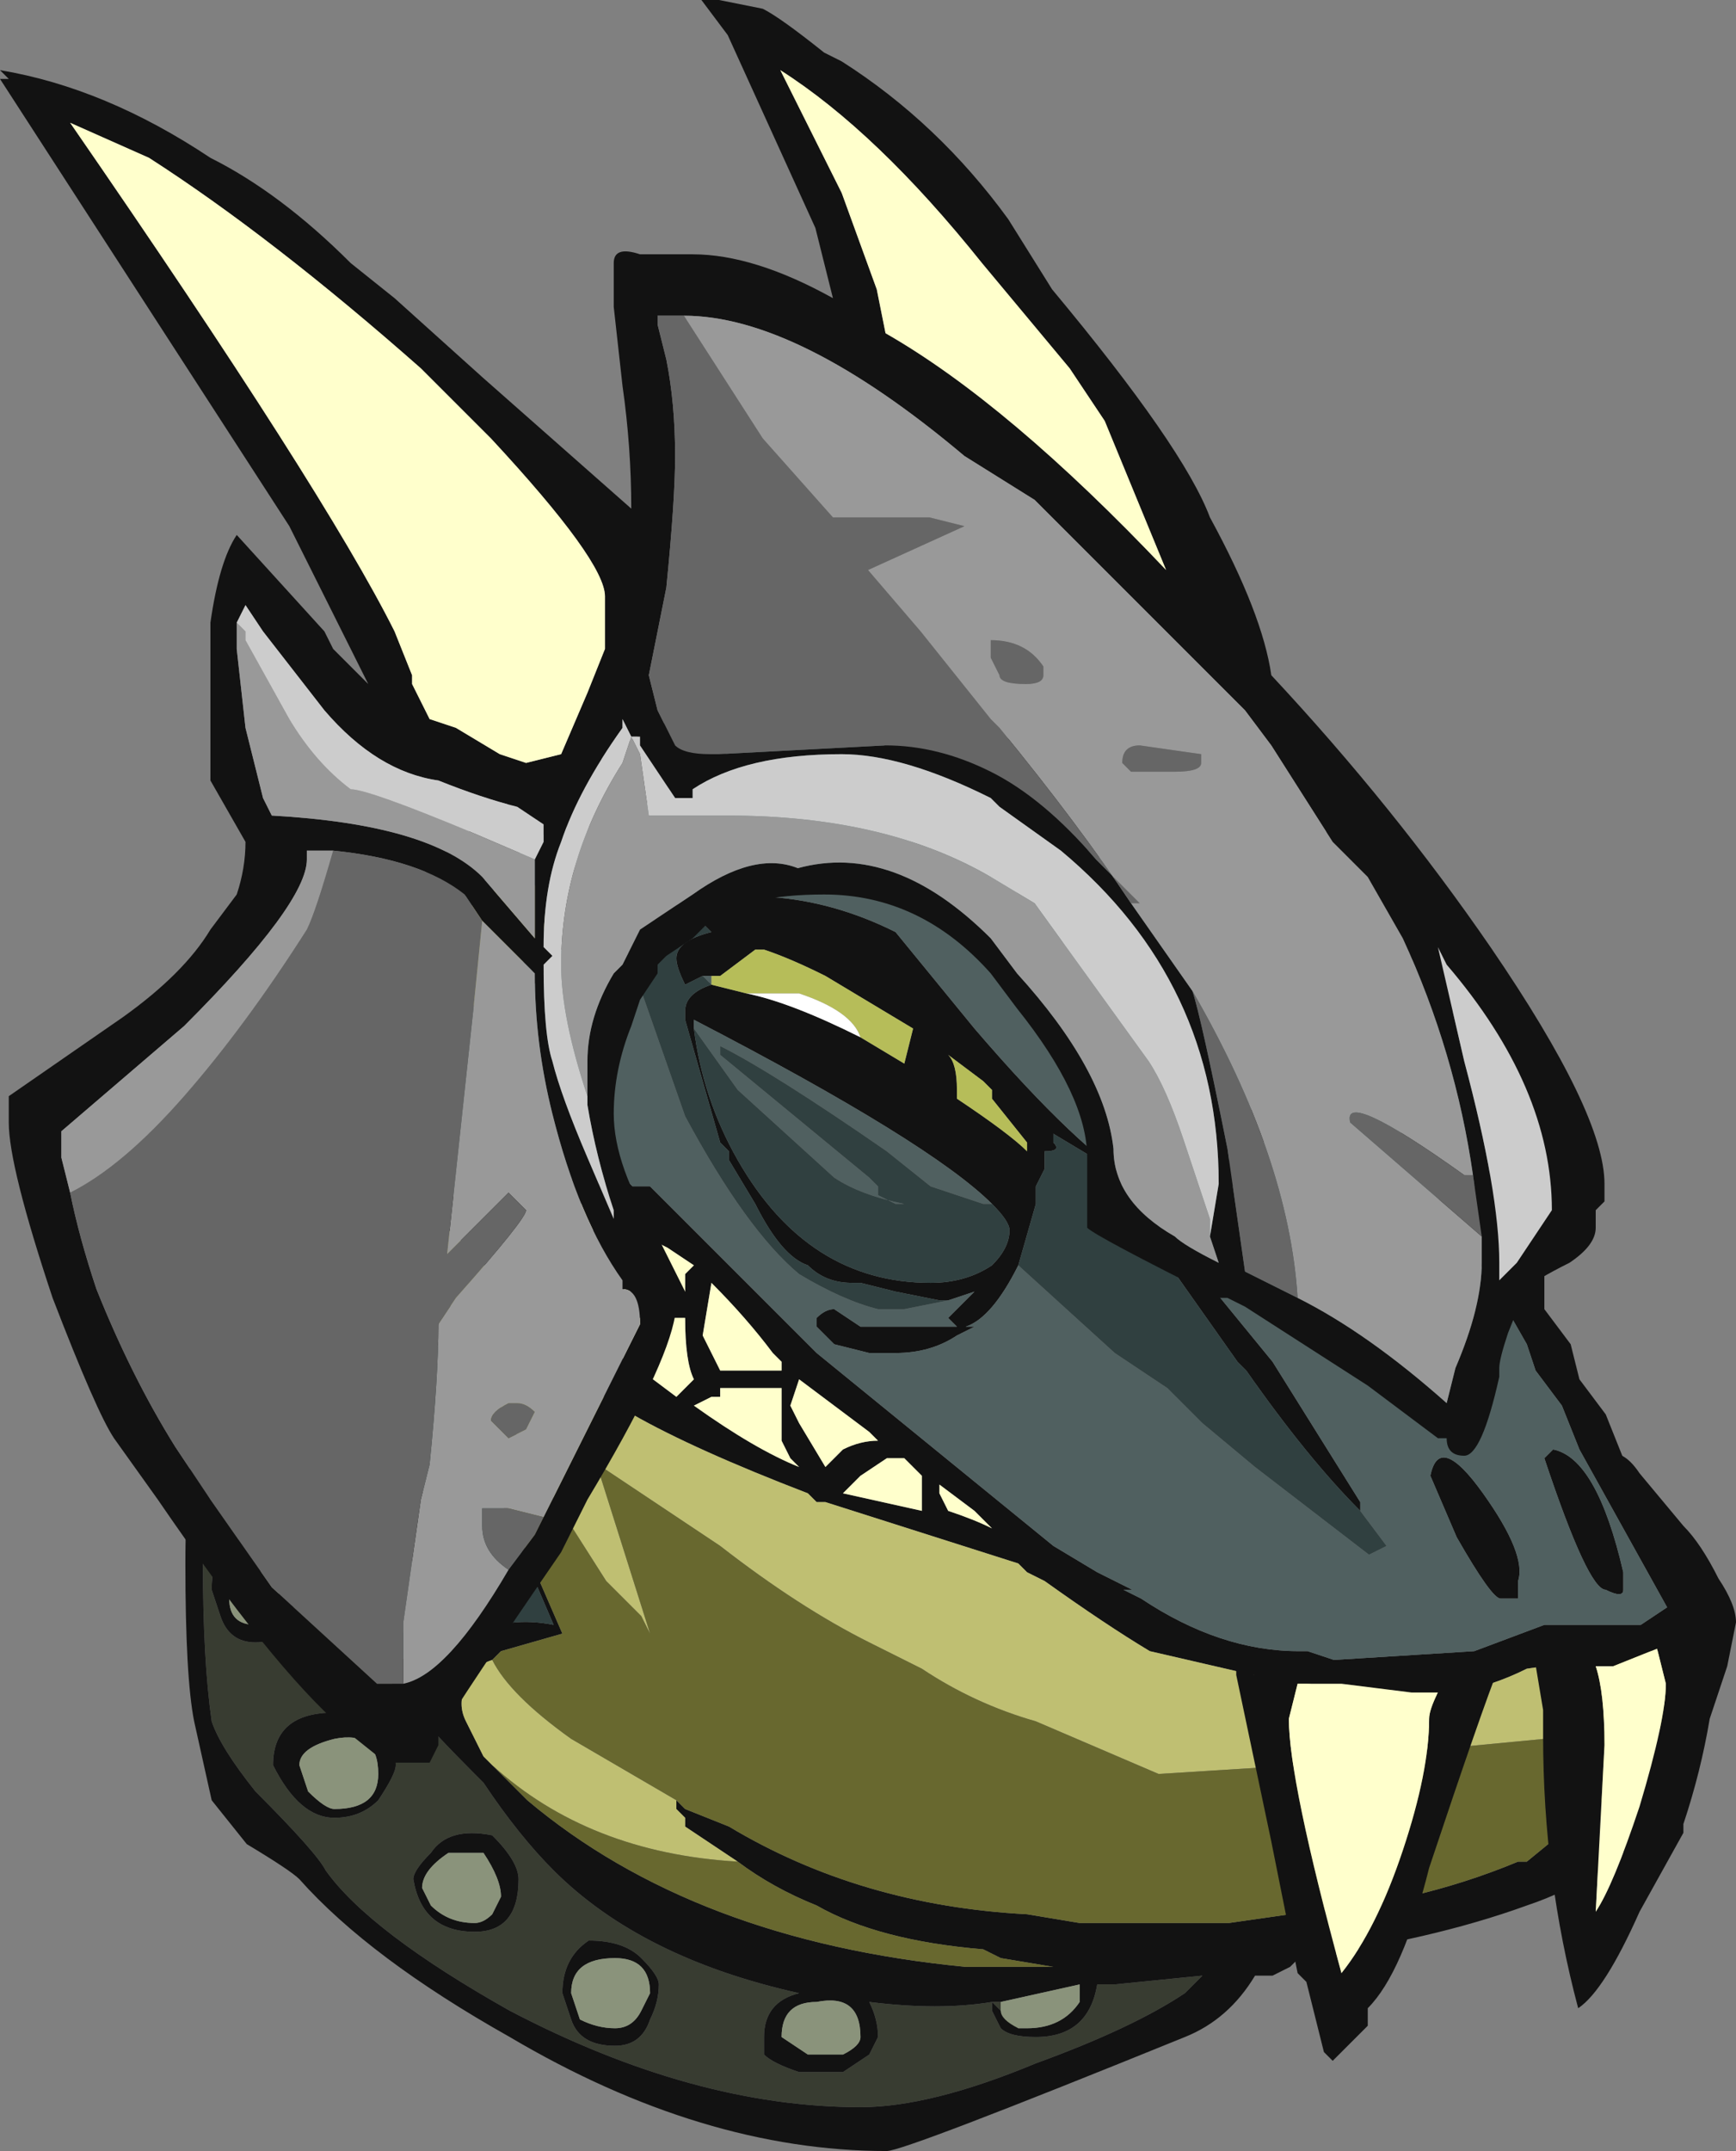 <?xml version="1.0" encoding="UTF-8" standalone="no"?>
<svg xmlns:ffdec="https://www.free-decompiler.com/flash" xmlns:xlink="http://www.w3.org/1999/xlink" ffdec:objectType="frame" height="85.85px" width="69.3px" xmlns="http://www.w3.org/2000/svg">
  <rect width="100%" height="100%" fill="#808080" stroke="none"/>
  <g transform="matrix(1.0, 0.0, 0.0, 1.0, 40.3, 38.25)">
    <use ffdec:characterId="1729" height="8.35" transform="matrix(7.0, 0.0, 0.0, 7.0, -32.9, -10.85)" width="8.7" xlink:href="#shape0"/>
    <use ffdec:characterId="1731" height="82.25" transform="matrix(1.0, 0.0, 0.0, 1.0, -40.3, -38.25)" width="69.3" xlink:href="#sprite0"/>
  </g>
  <defs>
    <g id="shape0" transform="matrix(1.0, 0.0, 0.0, 1.0, 4.7, 1.55)">
      <path d="M1.1 5.8 L1.0 5.9 Q0.7 6.1 0.15 6.3 -0.45 6.55 -0.85 6.55 -1.8 6.55 -2.85 6.0 -3.65 5.55 -3.9 5.2 -3.95 5.1 -4.3 4.75 -4.5 4.5 -4.55 4.35 -4.6 4.0 -4.6 3.45 -4.55 2.8 -4.45 2.65 -4.4 2.5 -4.05 2.2 L-4.05 2.35 Q-4.15 2.35 -4.2 2.45 L-4.3 2.6 Q-4.4 2.7 -4.4 2.75 L-4.3 2.9 -4.15 2.95 Q-4.1 3.45 -3.7 3.9 -3.5 4.2 -3.05 4.65 L-3.0 4.7 Q-2.8 5.0 -2.6 5.2 -2.1 5.7 -1.2 5.9 -1.4 5.95 -1.4 6.15 L-1.4 6.25 Q-1.35 6.3 -1.2 6.35 L-0.95 6.35 -0.8 6.25 -0.75 6.15 Q-0.75 6.05 -0.8 5.95 -0.4 6.0 -0.1 5.95 L-0.1 6.0 -0.05 6.1 Q0.0 6.15 0.15 6.15 0.45 6.15 0.5 5.85 L0.6 5.85 1.1 5.8 M0.05 6.1 Q0.0 6.05 -0.05 6.0 L-0.1 5.95 -0.05 5.95 -0.05 6.0 Q-0.05 6.05 0.05 6.1 M-4.3 3.9 Q-4.15 3.9 -4.1 3.75 L-4.05 3.6 Q-4.05 3.35 -4.3 3.3 -4.55 3.3 -4.55 3.6 L-4.5 3.75 Q-4.45 3.9 -4.3 3.9 M-4.2 4.6 Q-4.05 4.9 -3.85 4.9 -3.7 4.9 -3.6 4.8 -3.5 4.65 -3.5 4.6 -3.5 4.3 -3.85 4.3 -4.2 4.3 -4.2 4.6 M-3.3 5.1 Q-3.4 5.2 -3.4 5.25 -3.35 5.55 -3.05 5.55 -2.8 5.55 -2.8 5.25 -2.8 5.15 -2.95 5.0 -3.2 4.95 -3.3 5.1 M-2.05 6.05 Q-2.0 5.95 -2.0 5.85 -2.0 5.8 -2.1 5.7 -2.2 5.6 -2.4 5.6 -2.55 5.7 -2.55 5.9 L-2.5 6.05 Q-2.45 6.2 -2.25 6.2 -2.1 6.2 -2.05 6.05" fill="#383c31" fill-rule="evenodd" stroke="none"/>
      <path d="M0.0 -1.25 L0.1 -1.2 Q0.2 -1.15 0.3 -1.15 L0.35 -1.1 0.5 -1.05 0.7 -1.0 Q1.25 -1.0 1.7 -0.75 2.2 -0.65 2.7 0.05 3.25 0.85 3.15 1.3 L3.1 1.55 3.05 1.6 3.05 2.0 3.2 2.2 3.25 2.4 3.4 2.6 3.5 2.85 3.55 2.9 3.65 3.05 Q3.95 3.65 3.95 3.75 L3.95 3.95 4.0 4.1 Q4.0 4.5 3.7 4.9 3.4 5.25 2.95 5.4 2.4 5.6 1.65 5.7 L1.6 5.75 1.5 5.8 1.4 5.8 Q1.25 6.05 1.0 6.15 -0.6 6.8 -0.7 6.8 -1.75 6.8 -2.85 6.15 -3.65 5.7 -4.05 5.25 -4.1 5.2 -4.35 5.05 L-4.55 4.8 -4.65 4.35 Q-4.7 4.1 -4.7 3.45 -4.7 2.85 -4.6 2.5 -4.4 2.15 -4.0 1.9 L-4.0 1.85 -4.1 1.25 -4.05 1.2 -4.05 0.75 Q-4.0 0.3 -3.5 -0.3 -3.0 -0.9 -2.5 -1.05 L-2.3 -1.15 Q-2.25 -1.2 -2.15 -1.25 -2.05 -1.3 -1.95 -1.35 L-1.9 -1.35 Q-1.45 -1.55 -1.2 -1.55 -0.45 -1.5 0.0 -1.25 M-3.65 1.6 Q-3.45 1.5 -3.3 1.4 -2.9 1.25 -2.55 1.25 L-2.25 1.3 -2.2 1.25 -2.15 1.3 -2.05 1.3 -1.1 2.25 0.25 3.35 0.5 3.5 0.7 3.6 0.65 3.6 0.75 3.65 Q1.2 3.95 1.65 3.95 L1.7 3.95 1.85 4.0 2.65 3.95 3.05 3.8 3.6 3.8 3.75 3.7 3.25 2.8 3.15 2.55 3.0 2.35 2.95 2.2 2.75 1.85 2.4 1.3 2.3 1.15 Q2.05 0.55 1.85 0.25 L2.2 0.65 2.25 0.8 2.7 1.35 2.65 1.3 2.7 1.3 2.75 1.2 Q2.85 1.0 2.65 0.65 2.65 0.45 2.45 0.2 2.2 -0.15 1.95 -0.25 1.75 -0.35 1.45 -0.45 L1.05 -0.6 1.2 -0.45 1.45 -0.3 Q1.5 -0.15 1.65 -0.05 L1.8 0.25 Q1.65 0.05 1.5 -0.05 L1.2 -0.3 1.55 0.55 1.55 0.8 1.45 1.05 1.3 1.3 Q1.2 1.3 1.2 1.25 L1.3 1.05 1.4 0.8 1.4 0.45 1.2 0.1 0.65 -0.5 Q0.55 -0.55 0.05 -0.85 -0.5 -1.2 -0.9 -1.25 -1.4 -1.3 -1.75 -1.1 L-1.85 -1.05 -1.9 -1.0 -2.2 -0.8 Q-2.4 -0.65 -2.4 -0.55 L-2.35 -0.3 Q-2.4 -0.25 -2.75 0.2 L-2.8 0.2 Q-2.7 0.05 -2.6 -0.2 L-2.45 -0.6 -2.4 -0.75 -2.6 -0.75 -3.05 -0.4 Q-3.35 -0.15 -3.5 0.1 -3.75 0.35 -3.85 0.65 L-3.8 1.3 -3.8 1.55 -3.75 1.75 -3.65 2.0 -3.5 2.6 Q-3.15 3.55 -3.2 3.65 L-3.2 3.7 -3.2 3.75 -3.25 3.75 -3.45 3.35 Q-3.7 2.7 -3.85 2.1 L-3.9 1.85 -3.9 1.7 -3.95 1.65 -3.95 1.85 -3.9 2.15 -3.9 2.4 -3.75 3.5 Q-3.5 3.95 -3.25 4.3 L-3.25 4.2 -3.25 4.15 Q-3.25 4.05 -3.1 3.9 L-3.05 3.9 -3.05 3.85 Q-2.85 3.75 -2.6 3.8 L-3.05 2.75 -3.4 1.85 -3.45 1.6 -3.65 1.65 -3.65 1.6 M3.1 2.8 Q3.35 2.85 3.5 3.5 L3.5 3.6 Q3.5 3.65 3.4 3.6 3.3 3.6 3.05 2.85 L3.1 2.8 M0.1 1.1 L0.1 1.05 -0.1 0.8 -0.1 0.75 -0.15 0.7 -0.35 0.55 Q-0.3 0.6 -0.3 0.75 L-0.3 0.8 Q0.0 1.0 0.1 1.1 M0.5 1.15 L0.25 1.0 0.25 1.05 Q0.3 1.1 0.2 1.1 L0.2 1.2 0.15 1.3 0.15 1.4 0.05 1.75 Q-0.1 2.05 -0.25 2.1 L-0.2 2.1 -0.3 2.15 Q-0.45 2.25 -0.65 2.25 L-0.8 2.25 -1.0 2.2 -1.1 2.1 -1.1 2.05 Q-1.05 2.0 -1.0 2.0 L-0.85 2.1 -0.3 2.1 -0.35 2.05 -0.2 1.9 -0.35 1.95 -0.4 1.95 -0.65 1.9 -0.85 1.85 -0.9 1.85 Q-1.05 1.85 -1.15 1.75 -1.3 1.7 -1.45 1.4 L-1.6 1.15 -1.6 1.1 -1.65 1.05 -1.85 0.35 -1.85 0.3 Q-1.85 0.2 -1.7 0.15 L-1.5 0.2 Q-1.25 0.25 -0.85 0.45 L-0.6 0.6 -0.55 0.4 Q-0.8 0.25 -1.05 0.1 -1.25 0.0 -1.4 -0.05 L-1.45 -0.05 -1.65 0.1 -1.7 0.1 -1.75 0.1 -1.85 0.15 Q-1.9 0.05 -1.9 0.0 -1.9 -0.1 -1.7 -0.15 L-1.75 -0.2 -2.0 -0.2 -2.05 -0.25 -2.1 -0.25 Q-1.35 -0.5 -0.65 -0.15 L-0.2 0.4 Q0.4 1.1 0.75 1.3 L0.7 1.35 0.5 1.15 M2.0 3.15 Q1.7 2.85 1.35 2.35 L1.3 2.3 0.7 1.45 0.7 1.4 1.0 1.7 1.05 1.75 1.5 2.3 2.0 3.1 2.0 3.15 M3.75 4.25 L3.75 3.95 3.65 3.95 2.95 4.05 Q2.55 4.25 2.1 4.2 L1.8 4.15 1.45 4.1 0.8 3.95 Q0.55 3.8 0.2 3.55 L0.1 3.5 0.05 3.45 -1.05 3.1 -1.1 3.1 -1.15 3.05 Q-1.8 2.8 -2.15 2.6 -2.35 2.5 -2.4 2.4 L-2.95 1.75 -3.0 1.75 Q-3.25 1.45 -3.3 1.55 L-3.35 1.55 -3.35 1.65 -3.3 1.85 Q-3.25 2.2 -3.05 2.7 L-2.55 3.85 -2.9 3.95 -2.95 4.0 Q-3.1 4.05 -3.1 4.15 -3.15 4.25 -3.1 4.35 L-3.0 4.55 -2.75 4.8 Q-1.8 5.6 -0.25 5.75 L0.25 5.75 -0.05 5.7 -0.15 5.65 Q-0.75 5.6 -1.1 5.4 -1.35 5.3 -1.55 5.15 L-1.85 4.95 -1.85 4.9 -1.9 4.85 -1.9 4.8 -1.85 4.85 -1.6 4.95 Q-0.85 5.4 0.1 5.45 L0.4 5.5 1.25 5.5 1.6 5.45 Q2.3 5.4 2.9 5.15 L2.95 5.15 3.5 4.7 Q3.75 4.4 3.75 4.25 M2.7 3.05 Q2.95 3.4 2.9 3.55 L2.9 3.65 2.8 3.65 Q2.75 3.65 2.55 3.3 L2.4 2.95 Q2.45 2.7 2.7 3.05 M1.1 5.8 L0.6 5.85 0.5 5.85 Q0.45 6.15 0.15 6.15 0.0 6.15 -0.05 6.1 L-0.1 6.0 -0.1 5.95 Q-0.4 6.0 -0.8 5.95 -0.75 6.05 -0.75 6.15 L-0.8 6.25 -0.95 6.35 -1.2 6.35 Q-1.35 6.3 -1.4 6.25 L-1.4 6.15 Q-1.4 5.95 -1.2 5.9 -2.1 5.7 -2.6 5.2 -2.8 5.0 -3.0 4.7 L-3.05 4.65 Q-3.5 4.2 -3.7 3.9 -4.1 3.45 -4.15 2.95 L-4.3 2.9 -4.4 2.75 Q-4.4 2.7 -4.3 2.6 L-4.2 2.45 Q-4.15 2.35 -4.05 2.35 L-4.05 2.2 Q-4.4 2.5 -4.45 2.65 -4.55 2.8 -4.6 3.45 -4.6 4.0 -4.55 4.35 -4.5 4.5 -4.3 4.75 -3.95 5.1 -3.9 5.2 -3.65 5.55 -2.85 6.0 -1.8 6.55 -0.85 6.55 -0.45 6.55 0.15 6.3 0.7 6.1 1.0 5.9 L1.1 5.8 M0.05 6.1 L0.1 6.1 Q0.3 6.1 0.4 5.95 L0.4 5.85 -0.05 5.95 -0.1 5.95 -0.05 6.0 Q0.0 6.05 0.05 6.1 M-0.1 1.4 Q-0.45 1.05 -1.8 0.35 L-1.8 0.4 Q-1.75 0.8 -1.55 1.15 -1.15 1.85 -0.45 1.85 -0.25 1.85 -0.1 1.75 0.0 1.65 0.0 1.55 0.0 1.5 -0.1 1.4 M-2.7 1.4 L-2.7 1.45 -2.75 1.45 -2.75 1.5 -2.7 1.6 -2.55 1.55 -2.35 1.55 -2.35 1.4 -2.7 1.4 M-2.8 1.75 L-2.55 1.95 -2.5 2.05 -2.45 2.05 -2.35 1.95 -2.3 1.95 -2.35 1.75 -2.35 1.7 -2.5 1.65 Q-2.7 1.65 -2.8 1.75 M-2.2 1.55 L-2.25 1.55 -2.25 1.7 -2.2 1.75 -2.2 1.9 -1.85 1.9 -1.85 1.8 -1.8 1.75 -1.95 1.65 -2.05 1.6 Q-2.15 1.55 -2.2 1.5 L-2.2 1.55 M-1.75 2.15 L-1.65 2.35 -1.3 2.35 -1.3 2.3 -1.35 2.25 Q-1.5 2.05 -1.7 1.85 L-1.75 2.15 M-2.05 2.05 L-2.2 2.05 -2.4 2.15 -2.1 2.35 -1.9 2.5 -1.8 2.4 Q-1.85 2.3 -1.85 2.05 L-2.05 2.05 M-1.8 2.55 Q-1.45 2.8 -1.2 2.9 L-1.25 2.85 -1.3 2.75 -1.3 2.45 -1.65 2.45 -1.65 2.5 -1.7 2.5 -1.8 2.55 M-1.2 2.4 L-1.25 2.55 -1.2 2.65 -1.05 2.9 -0.95 2.8 Q-0.85 2.75 -0.75 2.75 L-0.8 2.7 -1.2 2.4 M-0.95 3.05 L-0.5 3.15 -0.5 2.95 -0.6 2.85 -0.7 2.85 -0.85 2.95 -0.95 3.05 M-0.4 3.05 L-0.35 3.15 Q-0.2 3.2 -0.1 3.25 L-0.2 3.15 -0.4 3.0 -0.4 3.05 M-4.1 2.55 L-4.15 2.5 Q-4.3 2.65 -4.3 2.8 L-4.2 2.85 -4.15 2.85 -4.1 2.55 M-4.15 3.7 Q-4.15 3.65 -4.2 3.55 -4.3 3.45 -4.45 3.45 L-4.45 3.65 Q-4.45 3.8 -4.3 3.8 -4.15 3.8 -4.15 3.7 M-4.3 3.9 Q-4.45 3.9 -4.5 3.75 L-4.55 3.6 Q-4.55 3.3 -4.3 3.3 -4.05 3.35 -4.05 3.6 L-4.1 3.75 Q-4.15 3.9 -4.3 3.9 M-3.85 4.85 Q-3.6 4.85 -3.6 4.65 -3.6 4.4 -3.85 4.45 -4.05 4.5 -4.05 4.6 L-4.0 4.75 Q-3.9 4.85 -3.85 4.85 M-4.2 4.6 Q-4.2 4.3 -3.85 4.3 -3.5 4.3 -3.5 4.6 -3.5 4.65 -3.6 4.8 -3.7 4.9 -3.85 4.9 -4.05 4.9 -4.2 4.6 M-3.3 5.1 Q-3.2 4.95 -2.95 5.0 -2.8 5.15 -2.8 5.25 -2.8 5.55 -3.05 5.55 -3.35 5.55 -3.4 5.25 -3.4 5.2 -3.3 5.1 M-3.2 5.1 Q-3.35 5.2 -3.35 5.3 L-3.3 5.4 Q-3.2 5.5 -3.05 5.5 -3.0 5.5 -2.95 5.45 L-2.9 5.35 Q-2.9 5.25 -3.0 5.1 L-3.2 5.1 M-2.05 6.05 Q-2.1 6.2 -2.25 6.2 -2.45 6.2 -2.5 6.05 L-2.55 5.9 Q-2.55 5.7 -2.4 5.6 -2.2 5.6 -2.1 5.7 -2.0 5.8 -2.0 5.85 -2.0 5.95 -2.05 6.05 M-2.05 5.9 Q-2.05 5.7 -2.25 5.7 -2.5 5.7 -2.5 5.9 L-2.45 6.05 Q-2.35 6.1 -2.25 6.1 -2.15 6.1 -2.1 6.0 L-2.05 5.9 M-1.3 6.15 L-1.15 6.25 -0.95 6.25 Q-0.85 6.2 -0.85 6.15 -0.85 5.9 -1.1 5.95 -1.3 5.95 -1.3 6.15" fill="#121212" fill-rule="evenodd" stroke="none"/>
      <path d="M-0.05 5.95 L0.4 5.85 0.4 5.95 Q0.3 6.1 0.1 6.1 L0.05 6.1 Q-0.05 6.05 -0.05 6.0 L-0.05 5.95 M-4.1 2.55 L-4.15 2.85 -4.2 2.85 -4.3 2.8 Q-4.3 2.65 -4.15 2.5 L-4.1 2.55 M-4.15 3.7 Q-4.15 3.8 -4.3 3.8 -4.45 3.8 -4.45 3.65 L-4.45 3.45 Q-4.3 3.45 -4.2 3.55 -4.15 3.65 -4.15 3.7 M-3.85 4.85 Q-3.9 4.85 -4.0 4.75 L-4.05 4.6 Q-4.05 4.5 -3.85 4.45 -3.6 4.4 -3.6 4.65 -3.6 4.85 -3.85 4.85 M-3.2 5.1 L-3.0 5.1 Q-2.9 5.25 -2.9 5.35 L-2.95 5.45 Q-3.0 5.5 -3.05 5.5 -3.2 5.5 -3.3 5.4 L-3.35 5.3 Q-3.35 5.2 -3.2 5.1 M-1.3 6.15 Q-1.3 5.95 -1.1 5.95 -0.85 5.9 -0.85 6.15 -0.85 6.2 -0.95 6.25 L-1.15 6.25 -1.3 6.15 M-2.05 5.9 L-2.1 6.0 Q-2.15 6.1 -2.25 6.1 -2.35 6.1 -2.45 6.05 L-2.5 5.9 Q-2.5 5.7 -2.25 5.7 -2.05 5.7 -2.05 5.9" fill="#8a937b" fill-rule="evenodd" stroke="none"/>
      <path d="M-3.5 0.1 Q-3.35 -0.15 -3.05 -0.4 L-2.6 -0.75 -2.4 -0.75 -2.45 -0.6 -2.6 -0.2 Q-2.7 0.05 -2.8 0.2 L-2.75 0.2 Q-2.4 -0.25 -2.35 -0.3 L-2.4 -0.55 Q-2.4 -0.65 -2.2 -0.8 L-1.9 -1.0 -1.85 -1.05 -1.75 -1.1 Q-1.4 -1.3 -0.9 -1.25 -0.5 -1.2 0.05 -0.85 0.55 -0.55 0.65 -0.5 L1.2 0.1 1.4 0.45 1.4 0.8 1.3 1.05 1.2 1.25 Q1.2 1.3 1.3 1.3 L1.45 1.05 1.55 0.8 1.55 0.55 1.2 -0.3 1.5 -0.05 Q1.65 0.05 1.8 0.25 L1.65 -0.05 Q1.5 -0.15 1.45 -0.3 L1.2 -0.45 1.05 -0.6 1.45 -0.45 Q1.75 -0.35 1.95 -0.25 2.2 -0.15 2.45 0.2 2.65 0.45 2.65 0.65 2.85 1.0 2.75 1.2 L2.7 1.3 2.65 1.3 2.7 1.35 2.25 0.8 2.2 0.65 1.85 0.25 Q2.05 0.55 2.3 1.15 L2.4 1.3 2.75 1.85 2.95 2.2 3.0 2.35 3.15 2.55 3.25 2.8 3.75 3.7 3.6 3.8 3.05 3.8 2.65 3.95 1.85 4.0 1.7 3.95 1.65 3.95 Q1.2 3.95 0.75 3.65 L0.65 3.6 0.7 3.6 0.5 3.5 0.25 3.35 -1.1 2.25 -2.05 1.3 -2.15 1.3 -2.2 1.25 -2.25 1.3 -2.55 1.25 Q-2.9 1.25 -3.3 1.4 -3.45 1.5 -3.65 1.6 L-3.7 1.6 -3.7 1.5 -3.4 1.15 -3.4 0.95 Q-3.4 0.75 -3.5 0.5 L-3.5 0.1 M-3.05 3.85 L-3.05 3.9 -3.1 3.9 Q-3.25 4.05 -3.25 4.15 L-3.25 4.2 Q-3.8 3.3 -3.8 2.95 L-3.45 3.35 -3.25 3.75 -3.2 3.75 -3.2 3.7 -3.05 3.85 M0.05 -0.2 Q0.05 -0.1 0.2 -0.1 0.4 -0.05 0.45 -0.25 0.45 -0.4 0.25 -0.45 0.05 -0.45 0.0 -0.3 L0.05 -0.2 M3.1 2.8 L3.05 2.85 Q3.3 3.6 3.4 3.6 3.5 3.65 3.5 3.6 L3.5 3.5 Q3.35 2.85 3.1 2.8 M0.05 1.75 L0.6 2.25 0.9 2.45 1.1 2.65 1.4 2.9 2.05 3.4 2.15 3.35 2.0 3.15 2.0 3.1 1.5 2.3 1.05 1.75 1.0 1.7 Q0.75 1.4 0.5 1.15 L0.7 1.35 0.75 1.3 Q0.4 1.1 -0.2 0.4 L-0.65 -0.15 Q-1.35 -0.5 -2.1 -0.25 L-2.05 -0.25 Q-2.2 -0.2 -2.2 -0.1 L-1.85 0.9 Q-1.5 1.55 -1.2 1.8 -0.95 1.95 -0.75 2.0 L-0.6 2.0 -0.35 1.95 -0.2 1.9 -0.35 2.05 -0.3 2.1 -0.85 2.1 -1.0 2.0 Q-1.05 2.0 -1.1 2.05 L-1.1 2.1 -1.0 2.2 -0.8 2.25 -0.65 2.25 Q-0.45 2.25 -0.3 2.15 L-0.2 2.1 -0.25 2.1 Q-0.1 2.05 0.05 1.75 M-1.75 0.1 L-1.7 0.1 -1.7 0.15 -1.75 0.1 M2.45 2.1 L2.6 2.05 Q2.7 2.0 2.7 1.9 2.7 1.75 2.4 1.65 2.1 1.55 2.1 1.75 L2.15 1.9 Q2.25 2.05 2.45 2.1 M2.7 3.05 Q2.45 2.7 2.4 2.95 L2.55 3.3 Q2.75 3.65 2.8 3.65 L2.9 3.65 2.9 3.55 Q2.95 3.4 2.7 3.05 M-0.1 -0.5 Q-0.1 -0.7 -0.35 -0.7 -0.65 -0.7 -0.7 -0.5 -0.7 -0.35 -0.45 -0.3 -0.35 -0.3 -0.25 -0.35 -0.1 -0.4 -0.1 -0.5 M-2.65 -0.2 Q-2.65 -0.6 -3.0 -0.35 -3.35 -0.1 -3.35 0.05 -3.35 0.3 -3.15 0.3 -3.05 0.3 -2.85 0.1 -2.65 -0.1 -2.65 -0.2 M-0.1 1.4 L-0.15 1.4 -0.45 1.3 -0.7 1.1 Q-1.35 0.65 -1.65 0.5 L-1.65 0.55 -0.8 1.25 -0.75 1.3 -0.75 1.35 -0.65 1.4 -0.6 1.4 Q-0.85 1.35 -1.0 1.25 L-1.55 0.75 -1.8 0.4 -1.8 0.35 Q-0.45 1.05 -0.1 1.4" fill="#506060" fill-rule="evenodd" stroke="none"/>
      <path d="M-3.65 1.6 L-3.65 1.65 -3.45 1.6 -3.4 1.85 -3.05 2.75 -2.6 3.8 Q-2.85 3.75 -3.05 3.85 L-3.2 3.7 -3.2 3.65 Q-3.15 3.55 -3.5 2.6 L-3.65 2.0 -3.75 1.75 -3.8 1.55 -3.8 1.3 -3.85 0.65 Q-3.75 0.35 -3.5 0.1 L-3.5 0.5 Q-3.4 0.75 -3.4 0.95 L-3.4 1.15 -3.7 1.5 -3.7 1.6 -3.65 1.6 M-3.25 4.2 L-3.25 4.3 Q-3.5 3.95 -3.75 3.5 L-3.9 2.4 -3.9 2.15 -3.95 1.85 -3.95 1.65 -3.9 1.7 -3.9 1.85 -3.85 2.1 Q-3.7 2.7 -3.45 3.35 L-3.8 2.95 Q-3.8 3.3 -3.25 4.2 M0.05 -0.2 L0.0 -0.3 Q0.05 -0.45 0.25 -0.45 0.45 -0.4 0.45 -0.25 0.4 -0.05 0.2 -0.1 0.05 -0.1 0.05 -0.2 M0.05 1.75 L0.15 1.4 0.15 1.3 0.2 1.2 0.2 1.1 Q0.3 1.1 0.25 1.05 L0.25 1.0 0.5 1.15 Q0.75 1.4 1.0 1.7 L0.7 1.4 0.7 1.45 1.3 2.3 1.35 2.35 Q1.7 2.85 2.0 3.15 L2.15 3.35 2.05 3.4 1.4 2.9 1.1 2.65 0.9 2.45 0.6 2.25 0.05 1.75 M-2.05 -0.25 L-2.0 -0.2 -1.75 -0.2 -1.7 -0.15 Q-1.9 -0.1 -1.9 0.0 -1.9 0.05 -1.85 0.15 L-1.75 0.1 -1.7 0.15 Q-1.85 0.2 -1.85 0.3 L-1.85 0.35 -1.65 1.05 -1.6 1.1 -1.6 1.15 -1.45 1.4 Q-1.3 1.7 -1.15 1.75 -1.05 1.85 -0.9 1.85 L-0.85 1.85 -0.65 1.9 -0.4 1.95 -0.35 1.95 -0.6 2.0 -0.75 2.0 Q-0.95 1.95 -1.2 1.8 -1.5 1.55 -1.85 0.9 L-2.2 -0.1 Q-2.2 -0.2 -2.05 -0.25 M2.45 2.1 Q2.25 2.05 2.15 1.9 L2.1 1.75 Q2.1 1.55 2.4 1.65 2.7 1.75 2.7 1.9 2.7 2.0 2.6 2.05 L2.45 2.1 M-0.1 -0.5 Q-0.1 -0.4 -0.25 -0.35 -0.35 -0.3 -0.45 -0.3 -0.7 -0.35 -0.7 -0.5 -0.65 -0.7 -0.35 -0.7 -0.1 -0.7 -0.1 -0.5 M-1.8 0.4 L-1.55 0.75 -1.0 1.25 Q-0.85 1.35 -0.6 1.4 L-0.65 1.4 -0.75 1.35 -0.75 1.3 -0.8 1.25 -1.65 0.55 -1.65 0.5 Q-1.35 0.65 -0.7 1.1 L-0.45 1.3 -0.15 1.4 -0.1 1.4 Q0.0 1.5 0.0 1.55 0.0 1.65 -0.1 1.75 -0.25 1.85 -0.45 1.85 -1.15 1.85 -1.55 1.15 -1.75 0.8 -1.8 0.4" fill="#304040" fill-rule="evenodd" stroke="none"/>
      <path d="M0.1 1.1 Q0.0 1.0 -0.3 0.8 L-0.3 0.75 Q-0.3 0.6 -0.35 0.55 L-0.15 0.7 -0.1 0.75 -0.1 0.8 0.1 1.05 0.1 1.1 M-1.7 0.1 L-1.65 0.1 -1.45 -0.05 -1.4 -0.05 Q-1.25 0.0 -1.05 0.1 -0.8 0.25 -0.55 0.4 L-0.6 0.6 -0.85 0.45 Q-0.9 0.3 -1.2 0.2 L-1.5 0.2 -1.7 0.15 -1.7 0.1" fill="#b6bd59" fill-rule="evenodd" stroke="none"/>
      <path d="M-3.35 1.65 L-3.35 1.55 -3.3 1.55 Q-3.25 1.45 -3.0 1.75 L-2.95 1.75 -2.4 2.4 Q-2.35 2.5 -2.15 2.6 -1.8 2.8 -1.15 3.05 L-1.1 3.1 -1.05 3.1 0.05 3.45 0.1 3.5 0.2 3.55 Q0.55 3.8 0.8 3.95 L1.45 4.1 1.8 4.15 2.1 4.2 Q2.55 4.25 2.95 4.05 L3.65 3.95 3.75 3.95 3.75 4.25 3.05 4.45 2.0 4.55 1.85 4.6 1.65 4.6 0.85 4.65 Q0.5 4.5 0.15 4.35 -0.2 4.25 -0.5 4.05 L-0.8 3.9 Q-1.2 3.7 -1.65 3.35 L-2.4 2.85 -2.35 2.9 -2.05 3.85 -2.1 3.75 -2.3 3.55 -2.65 3.0 -3.05 2.3 -3.15 2.1 -3.25 1.8 -3.35 1.65 M-1.9 4.8 L-1.9 4.85 -1.85 4.9 -1.85 4.95 -1.55 5.15 Q-2.4 5.1 -2.95 4.6 L-3.0 4.55 -3.1 4.35 Q-3.15 4.25 -3.1 4.15 -3.1 4.05 -2.95 4.0 -2.85 4.2 -2.5 4.45 L-1.9 4.8 M-2.65 -0.2 Q-2.65 -0.1 -2.85 0.1 -3.05 0.3 -3.15 0.3 -3.35 0.3 -3.35 0.05 -3.35 -0.1 -3.0 -0.35 -2.65 -0.6 -2.65 -0.2" fill="#bfbf72" fill-rule="evenodd" stroke="none"/>
      <path d="M-0.85 0.45 Q-1.25 0.25 -1.5 0.2 L-1.2 0.2 Q-0.9 0.3 -0.85 0.45" fill="#ffffff" fill-rule="evenodd" stroke="none"/>
      <path d="M-0.4 3.05 L-0.4 3.0 -0.2 3.15 -0.1 3.25 Q-0.2 3.2 -0.35 3.15 L-0.4 3.05 M-0.95 3.05 L-0.85 2.95 -0.7 2.85 -0.6 2.85 -0.5 2.95 -0.5 3.15 -0.95 3.05 M-1.2 2.4 L-0.8 2.7 -0.75 2.75 Q-0.85 2.75 -0.95 2.8 L-1.05 2.9 -1.2 2.65 -1.25 2.55 -1.2 2.4 M-1.8 2.55 L-1.7 2.5 -1.65 2.5 -1.65 2.45 -1.3 2.45 -1.3 2.75 -1.25 2.85 -1.2 2.9 Q-1.45 2.8 -1.8 2.55 M-2.05 2.05 L-1.85 2.05 Q-1.85 2.3 -1.8 2.4 L-1.9 2.5 -2.1 2.35 -2.4 2.15 -2.2 2.05 -2.05 2.05 M-1.75 2.15 L-1.7 1.85 Q-1.5 2.05 -1.35 2.25 L-1.3 2.3 -1.3 2.35 -1.65 2.35 -1.75 2.15 M-2.2 1.55 L-2.2 1.5 Q-2.15 1.55 -2.05 1.6 L-1.95 1.65 -1.8 1.75 -1.85 1.8 -1.85 1.9 -2.2 1.9 -2.2 1.75 -2.25 1.7 -2.25 1.55 -2.2 1.55 M-2.8 1.75 Q-2.7 1.65 -2.5 1.65 L-2.35 1.7 -2.35 1.75 -2.3 1.95 -2.35 1.95 -2.45 2.05 -2.5 2.05 -2.55 1.95 -2.8 1.75 M-2.7 1.4 L-2.35 1.4 -2.35 1.55 -2.55 1.55 -2.7 1.6 -2.75 1.5 -2.75 1.45 -2.7 1.45 -2.7 1.4" fill="#ffffcc" fill-rule="evenodd" stroke="none"/>
      <path d="M-3.35 1.65 L-3.25 1.8 -3.15 2.1 -3.05 2.3 -2.65 3.0 -2.3 3.55 -2.1 3.75 -2.05 3.85 -2.35 2.9 -2.4 2.85 -1.65 3.35 Q-1.2 3.7 -0.8 3.9 L-0.5 4.05 Q-0.2 4.25 0.15 4.35 0.5 4.5 0.85 4.65 L1.65 4.6 1.85 4.6 2.0 4.55 3.05 4.45 3.75 4.25 Q3.75 4.4 3.5 4.7 L2.95 5.15 2.9 5.15 Q2.3 5.4 1.6 5.45 L1.25 5.5 0.4 5.5 0.1 5.45 Q-0.85 5.4 -1.6 4.95 L-1.85 4.85 -1.9 4.8 -2.5 4.45 Q-2.85 4.2 -2.95 4.0 L-2.9 3.95 -2.55 3.85 -3.05 2.7 Q-3.25 2.2 -3.3 1.85 L-3.35 1.65 M-1.55 5.15 Q-1.35 5.3 -1.1 5.4 -0.75 5.6 -0.15 5.65 L-0.05 5.7 0.25 5.75 -0.25 5.75 Q-1.8 5.6 -2.75 4.8 L-3.0 4.55 -2.95 4.6 Q-2.4 5.1 -1.55 5.15" fill="#68682f" fill-rule="evenodd" stroke="none"/>
    </g>
    <g id="sprite0" transform="matrix(1.0, 0.0, 0.0, 1.0, 33.25, 50.4)">
      <use ffdec:characterId="1730" height="11.75" transform="matrix(7.0, 0.0, 0.0, 7.0, -33.25, -50.4)" width="9.9" xlink:href="#shape1"/>
    </g>
    <g id="shape1" transform="matrix(1.0, 0.0, 0.0, 1.0, 4.75, 7.2)">
      <path d="M1.25 -5.55 Q2.0 -4.65 2.15 -4.25 2.45 -3.7 2.5 -3.35 3.2 -2.6 3.75 -1.8 4.4 -0.85 4.4 -0.45 L4.4 -0.35 4.35 -0.3 4.35 -0.2 Q4.35 -0.1 4.2 0.0 4.0 0.1 3.95 0.15 L3.85 0.4 Q3.8 0.55 3.8 0.6 L3.8 0.65 Q3.7 1.1 3.6 1.1 3.5 1.1 3.5 1.0 L3.45 1.0 3.05 0.7 2.35 0.25 2.25 0.2 2.2 0.2 Q1.5 -0.15 1.45 -0.2 L1.45 -0.6 Q1.45 -0.95 1.05 -1.45 L0.9 -1.65 Q0.5 -2.1 -0.05 -2.1 -0.5 -2.1 -0.7 -1.95 L-0.8 -1.85 -0.95 -1.75 -1.0 -1.7 -1.0 -1.65 -1.1 -1.5 -1.15 -1.35 Q-1.25 -1.1 -1.25 -0.85 -1.25 -0.55 -1.0 -0.15 L-0.8 0.25 -0.9 0.3 Q-0.95 0.6 -1.4 1.35 L-1.55 1.65 Q-2.1 2.45 -2.25 2.7 L-2.25 2.75 -2.3 2.85 -2.55 2.85 -2.8 2.65 Q-3.2 2.3 -3.85 1.35 L-4.1 1.0 Q-4.2 0.85 -4.45 0.2 -4.7 -0.55 -4.7 -0.8 L-4.7 -0.95 -4.05 -1.4 Q-3.7 -1.65 -3.55 -1.9 L-3.4 -2.1 Q-3.35 -2.25 -3.35 -2.4 L-3.55 -2.75 -3.55 -3.65 Q-3.5 -4.0 -3.4 -4.15 L-2.9 -3.6 -2.85 -3.5 -2.65 -3.3 -3.1 -4.2 -4.75 -6.75 -4.7 -6.75 -4.75 -6.8 Q-4.15 -6.7 -3.55 -6.3 -3.15 -6.1 -2.75 -5.7 L-2.5 -5.5 -2.0 -5.05 -1.15 -4.3 Q-1.15 -4.65 -1.2 -5.0 L-1.25 -5.45 -1.25 -5.7 Q-1.25 -5.8 -1.1 -5.75 L-0.8 -5.75 Q-0.45 -5.75 0.0 -5.5 L-0.1 -5.9 -0.6 -7.0 -0.75 -7.2 -0.65 -7.2 -0.4 -7.15 Q-0.3 -7.1 -0.05 -6.9 L0.05 -6.85 Q0.6 -6.5 1.0 -5.95 L1.25 -5.55 M0.25 -5.55 L0.3 -5.3 Q1.0 -4.9 1.9 -3.95 L1.55 -4.8 1.35 -5.1 0.85 -5.7 Q0.25 -6.45 -0.3 -6.8 L0.05 -6.1 0.25 -5.55 M3.65 -0.5 Q3.55 -1.2 3.25 -1.85 L3.05 -2.2 2.85 -2.4 2.5 -2.95 2.35 -3.15 1.15 -4.35 0.75 -4.6 Q-0.2 -5.4 -0.85 -5.4 L-1.0 -5.4 -1.0 -5.35 -0.95 -5.15 Q-0.9 -4.9 -0.9 -4.6 -0.9 -4.35 -0.95 -3.85 L-1.05 -3.35 -1.0 -3.15 -0.9 -2.95 Q-0.85 -2.9 -0.7 -2.9 L-0.65 -2.9 0.3 -2.95 Q0.6 -2.95 0.9 -2.8 1.2 -2.65 1.5 -2.3 L1.75 -2.05 1.7 -2.05 2.05 -1.55 Q2.1 -1.4 2.25 -0.65 L2.35 0.05 2.65 0.2 Q3.05 0.4 3.5 0.8 L3.55 0.6 Q3.7 0.25 3.7 0.0 L3.7 -0.15 3.65 -0.5 M2.15 -0.15 L2.2 -0.45 Q2.2 -1.6 1.3 -2.35 L0.95 -2.6 0.9 -2.65 Q0.4 -2.9 0.05 -2.9 -0.5 -2.9 -0.8 -2.7 L-0.8 -2.65 -0.9 -2.65 -1.1 -2.95 -1.1 -3.0 -1.15 -3.0 -1.2 -3.1 -1.2 -3.05 Q-1.45 -2.7 -1.55 -2.4 -1.65 -2.15 -1.65 -1.8 L-1.6 -1.75 -1.65 -1.7 Q-1.65 -1.3 -1.6 -1.15 -1.55 -0.95 -1.4 -0.6 L-1.25 -0.25 -1.25 -0.3 Q-1.35 -0.6 -1.4 -0.9 L-1.4 -0.95 -1.4 -1.15 Q-1.4 -1.4 -1.25 -1.65 L-1.2 -1.7 -1.1 -1.9 -0.8 -2.1 Q-0.45 -2.35 -0.2 -2.25 0.35 -2.4 0.9 -1.85 L1.05 -1.65 Q1.55 -1.1 1.6 -0.65 1.6 -0.35 1.95 -0.15 2.0 -0.1 2.2 0.0 L2.15 -0.15 M4.1 -0.3 Q4.1 -1.0 3.5 -1.7 L3.45 -1.8 3.6 -1.15 Q3.8 -0.4 3.8 0.0 L3.8 0.1 3.9 0.0 4.1 -0.3 M4.4 1.1 Q4.5 1.05 4.6 1.2 L4.85 1.5 Q4.95 1.6 5.05 1.8 5.15 1.95 5.15 2.05 L5.1 2.3 5.0 2.6 Q4.95 2.9 4.85 3.2 L4.85 3.25 4.6 3.7 Q4.4 4.15 4.25 4.25 4.05 3.5 4.05 2.7 L4.05 2.55 4.0 2.25 4.05 2.2 4.3 2.25 4.75 2.15 4.85 2.1 4.85 2.05 Q4.85 1.9 4.6 1.6 4.4 1.35 4.4 1.1 M3.3 2.45 L2.9 2.4 2.65 2.4 2.6 2.6 Q2.6 2.95 2.9 4.05 3.1 3.8 3.25 3.35 3.4 2.9 3.4 2.6 3.4 2.55 3.45 2.45 L3.3 2.45 M2.95 2.35 L3.8 2.3 Q3.7 2.55 3.4 3.45 3.25 4.05 3.05 4.25 L3.05 4.35 2.85 4.55 2.8 4.5 2.7 4.1 2.65 4.05 2.5 3.3 2.3 2.35 2.3 2.3 2.4 2.3 2.4 2.35 2.95 2.35 M4.35 2.3 Q4.4 2.45 4.4 2.75 L4.35 3.7 Q4.45 3.55 4.6 3.1 4.75 2.6 4.75 2.4 L4.7 2.2 4.45 2.3 4.35 2.3 M-1.95 -4.7 L-2.35 -5.1 Q-3.2 -5.85 -3.9 -6.3 L-4.35 -6.5 Q-2.9 -4.4 -2.5 -3.6 L-2.4 -3.35 -2.4 -3.3 Q-2.35 -3.2 -2.3 -3.1 L-2.15 -3.05 -1.9 -2.9 -1.75 -2.85 -1.55 -2.9 -1.4 -3.25 -1.3 -3.5 -1.3 -3.8 Q-1.3 -4.0 -1.95 -4.7 M-3.4 -3.65 L-3.4 -3.5 -3.35 -3.05 -3.25 -2.65 -3.2 -2.55 Q-2.3 -2.5 -2.0 -2.2 L-1.7 -1.85 -1.7 -2.3 -1.65 -2.4 -1.65 -2.5 -1.8 -2.6 Q-2.0 -2.65 -2.25 -2.75 -2.6 -2.8 -2.9 -3.15 L-3.25 -3.6 -3.35 -3.75 -3.4 -3.65 M-2.85 -2.35 L-3.0 -2.35 -3.0 -2.3 Q-3.0 -2.05 -3.7 -1.35 L-4.4 -0.75 -4.4 -0.6 -4.35 -0.4 Q-4.3 -0.15 -4.2 0.15 -4.0 0.65 -3.75 1.05 L-3.55 1.35 -3.2 1.85 -2.6 2.4 -2.45 2.4 Q-2.2 2.35 -1.85 1.75 L-1.7 1.55 -1.65 1.45 -1.1 0.35 Q-1.1 0.15 -1.2 0.15 L-1.2 0.1 Q-1.45 -0.25 -1.6 -0.85 -1.7 -1.25 -1.7 -1.65 L-2.0 -1.95 -2.1 -2.1 Q-2.35 -2.3 -2.85 -2.35" fill="#121212" fill-rule="evenodd" stroke="none"/>
      <path d="M-0.85 -5.4 Q-0.2 -5.4 0.75 -4.6 L1.15 -4.35 2.35 -3.15 2.5 -2.95 2.85 -2.4 3.05 -2.2 3.25 -1.85 Q3.55 -1.2 3.65 -0.5 L3.6 -0.5 Q2.9 -1.0 2.95 -0.8 L3.7 -0.15 3.7 0.0 Q3.7 0.25 3.55 0.6 L3.5 0.8 Q3.05 0.4 2.65 0.2 2.6 -0.6 2.05 -1.55 L1.7 -2.05 Q1.4 -2.5 0.95 -3.05 L0.9 -3.1 0.5 -3.6 0.2 -3.95 0.75 -4.2 0.55 -4.25 0.0 -4.25 -0.4 -4.7 -0.85 -5.4 M1.75 -2.95 Q1.65 -2.95 1.65 -2.85 L1.7 -2.8 1.95 -2.8 Q2.1 -2.8 2.1 -2.85 L2.1 -2.9 1.75 -2.95 M1.2 -3.4 Q1.1 -3.55 0.9 -3.55 L0.9 -3.45 0.95 -3.35 Q0.95 -3.3 1.1 -3.3 1.2 -3.3 1.2 -3.35 L1.2 -3.4 M-1.15 -3.0 L-1.1 -2.9 -1.05 -2.55 -0.6 -2.55 Q0.3 -2.55 0.9 -2.2 L1.15 -2.05 1.8 -1.15 Q1.9 -1.0 2.0 -0.7 L2.15 -0.25 2.15 -0.15 2.2 0.0 Q2.0 -0.1 1.95 -0.15 1.6 -0.35 1.6 -0.65 1.55 -1.1 1.05 -1.65 L0.9 -1.85 Q0.35 -2.4 -0.2 -2.25 -0.45 -2.35 -0.8 -2.1 L-1.1 -1.9 -1.2 -1.7 -1.25 -1.65 Q-1.4 -1.4 -1.4 -1.15 L-1.4 -0.95 Q-1.55 -1.4 -1.55 -1.7 -1.55 -2.3 -1.2 -2.85 L-1.15 -3.0 M-1.7 -2.3 L-1.7 -1.85 -2.0 -2.2 Q-2.3 -2.5 -3.2 -2.55 L-3.25 -2.65 -3.35 -3.05 -3.4 -3.5 -3.4 -3.65 -3.35 -3.6 -3.35 -3.55 -3.1 -3.1 Q-2.95 -2.85 -2.75 -2.7 -2.65 -2.7 -2.05 -2.45 L-1.7 -2.3 M-4.35 -0.4 L-4.4 -0.6 -4.4 -0.75 -3.7 -1.35 Q-3.0 -2.05 -3.0 -2.3 L-3.0 -2.35 -2.85 -2.35 Q-2.95 -2.0 -3.0 -1.9 -3.35 -1.35 -3.7 -0.95 -4.05 -0.55 -4.35 -0.4 M-2.0 -1.95 L-1.7 -1.65 Q-1.7 -1.25 -1.6 -0.85 -1.45 -0.25 -1.2 0.1 L-1.2 0.15 Q-1.1 0.15 -1.1 0.35 L-1.65 1.45 -1.85 1.4 -2.0 1.4 -2.0 1.5 Q-2.0 1.65 -1.85 1.75 -2.2 2.35 -2.45 2.4 L-2.45 2.05 -2.35 1.35 -2.3 1.15 Q-2.25 0.65 -2.25 0.35 L-2.15 0.2 Q-1.75 -0.25 -1.75 -0.3 L-1.85 -0.4 -2.2 -0.05 -2.05 -1.45 -2.0 -1.95 M-1.8 0.8 L-1.85 0.8 Q-1.95 0.85 -1.95 0.9 L-1.85 1.0 -1.75 0.95 -1.7 0.85 Q-1.75 0.8 -1.8 0.8" fill="#999999" fill-rule="evenodd" stroke="none"/>
      <path d="M2.15 -0.15 L2.15 -0.25 2.0 -0.7 Q1.9 -1.0 1.8 -1.15 L1.15 -2.05 0.9 -2.2 Q0.3 -2.55 -0.6 -2.55 L-1.05 -2.55 -1.1 -2.9 -1.15 -3.0 -1.1 -3.0 -1.1 -2.95 -0.9 -2.65 -0.8 -2.65 -0.8 -2.7 Q-0.5 -2.9 0.05 -2.9 0.4 -2.9 0.9 -2.65 L0.95 -2.6 1.3 -2.35 Q2.2 -1.6 2.2 -0.45 L2.15 -0.15 M-1.4 -0.95 L-1.4 -0.9 Q-1.35 -0.6 -1.25 -0.3 L-1.25 -0.25 -1.4 -0.6 Q-1.55 -0.95 -1.6 -1.15 -1.65 -1.3 -1.65 -1.7 L-1.6 -1.75 -1.65 -1.8 Q-1.65 -2.15 -1.55 -2.4 -1.45 -2.7 -1.2 -3.05 L-1.2 -3.1 -1.15 -3.0 -1.2 -2.85 Q-1.55 -2.3 -1.55 -1.7 -1.55 -1.4 -1.4 -0.95 M4.1 -0.3 L3.9 0.0 3.8 0.1 3.8 0.0 Q3.8 -0.4 3.6 -1.15 L3.45 -1.8 3.5 -1.7 Q4.1 -1.0 4.1 -0.3 M-1.7 -2.3 L-2.05 -2.45 Q-2.65 -2.7 -2.75 -2.7 -2.95 -2.85 -3.1 -3.1 L-3.35 -3.55 -3.35 -3.6 -3.4 -3.65 -3.35 -3.75 -3.25 -3.6 -2.9 -3.15 Q-2.6 -2.8 -2.25 -2.75 -2.0 -2.65 -1.8 -2.6 L-1.65 -2.5 -1.65 -2.4 -1.7 -2.3" fill="#cccccc" fill-rule="evenodd" stroke="none"/>
      <path d="M-0.85 -5.4 L-0.4 -4.7 0.0 -4.25 0.55 -4.25 0.75 -4.2 0.2 -3.95 0.5 -3.6 0.9 -3.1 0.95 -3.05 Q1.4 -2.5 1.7 -2.05 L1.75 -2.05 1.5 -2.3 Q1.2 -2.65 0.9 -2.8 0.6 -2.95 0.3 -2.95 L-0.65 -2.9 -0.7 -2.9 Q-0.85 -2.9 -0.9 -2.95 L-1.0 -3.15 -1.05 -3.35 -0.95 -3.85 Q-0.9 -4.35 -0.9 -4.6 -0.9 -4.9 -0.95 -5.15 L-1.0 -5.35 -1.0 -5.4 -0.85 -5.4 M2.05 -1.55 Q2.6 -0.6 2.65 0.2 L2.35 0.05 2.25 -0.65 Q2.1 -1.4 2.05 -1.55 M3.7 -0.15 L2.95 -0.8 Q2.9 -1.0 3.6 -0.5 L3.65 -0.5 3.7 -0.15 M1.75 -2.95 L2.1 -2.9 2.1 -2.85 Q2.1 -2.8 1.95 -2.8 L1.7 -2.8 1.65 -2.85 Q1.65 -2.95 1.75 -2.95 M1.2 -3.4 L1.2 -3.35 Q1.2 -3.3 1.1 -3.3 0.95 -3.3 0.95 -3.35 L0.9 -3.45 0.9 -3.55 Q1.1 -3.55 1.2 -3.4 M-4.35 -0.4 Q-4.05 -0.55 -3.7 -0.95 -3.35 -1.35 -3.0 -1.9 -2.95 -2.0 -2.85 -2.35 -2.35 -2.3 -2.1 -2.1 L-2.0 -1.95 -2.05 -1.45 -2.2 -0.05 -1.85 -0.4 -1.75 -0.3 Q-1.75 -0.25 -2.15 0.2 L-2.25 0.35 Q-2.25 0.65 -2.3 1.15 L-2.35 1.35 -2.45 2.05 -2.45 2.4 -2.6 2.4 -3.2 1.85 -3.55 1.35 -3.75 1.05 Q-4.0 0.65 -4.2 0.15 -4.3 -0.15 -4.35 -0.4 M-1.65 1.45 L-1.7 1.55 -1.85 1.75 Q-2.0 1.65 -2.0 1.5 L-2.0 1.4 -1.85 1.4 -1.65 1.45 M-1.8 0.8 Q-1.75 0.8 -1.7 0.85 L-1.75 0.95 -1.85 1.0 -1.95 0.9 Q-1.95 0.85 -1.85 0.8 L-1.8 0.8" fill="#666666" fill-rule="evenodd" stroke="none"/>
      <path d="M0.25 -5.55 L0.05 -6.1 -0.3 -6.8 Q0.25 -6.45 0.85 -5.7 L1.35 -5.1 1.55 -4.8 1.9 -3.95 Q1.0 -4.9 0.3 -5.3 L0.25 -5.55 M3.3 2.45 L3.45 2.45 Q3.4 2.55 3.4 2.6 3.4 2.9 3.25 3.35 3.1 3.8 2.9 4.05 2.6 2.95 2.6 2.6 L2.65 2.4 2.9 2.4 3.3 2.45 M4.35 2.3 L4.45 2.3 4.7 2.2 4.75 2.4 Q4.75 2.6 4.6 3.1 4.45 3.55 4.35 3.7 L4.4 2.75 Q4.4 2.45 4.35 2.3 M-1.95 -4.7 Q-1.3 -4.0 -1.3 -3.8 L-1.3 -3.5 -1.4 -3.25 -1.55 -2.9 -1.75 -2.85 -1.9 -2.9 -2.15 -3.05 -2.3 -3.1 Q-2.35 -3.2 -2.4 -3.3 L-2.4 -3.35 -2.5 -3.6 Q-2.9 -4.4 -4.35 -6.5 L-3.9 -6.3 Q-3.2 -5.85 -2.35 -5.1 L-1.95 -4.7" fill="#ffffcc" fill-rule="evenodd" stroke="none"/>
    </g>
  </defs>
</svg>
